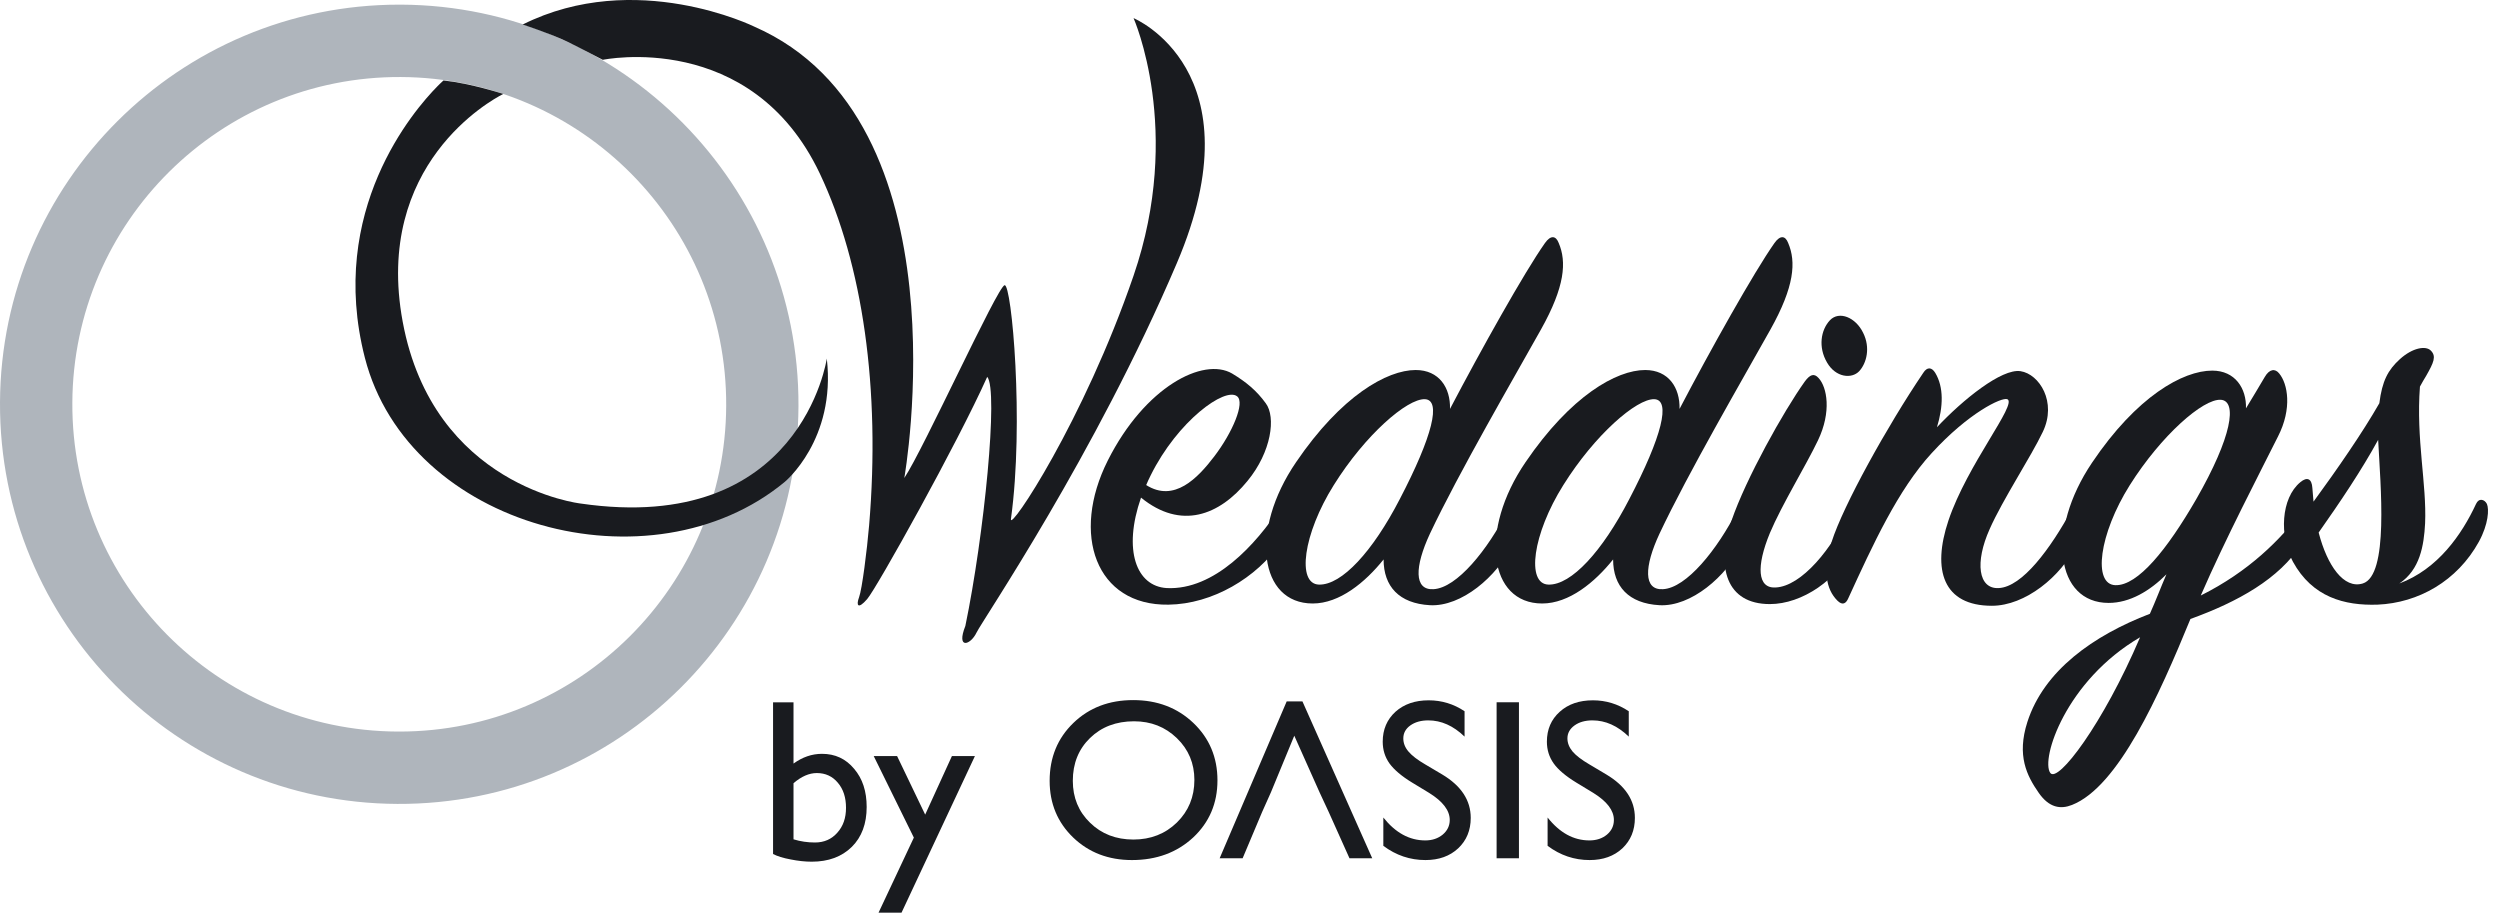 <?xml version="1.0" encoding="UTF-8"?><svg version="1.1" width="126px" height="46px" viewBox="0 0 126.0 46.0" xmlns="http://www.w3.org/2000/svg" xmlns:xlink="http://www.w3.org/1999/xlink"><defs><clipPath id="i0"><path d="M4.21,0 C5.425,0 6.435,0.384 7.244,1.152 C8.05,1.921 8.458,2.886 8.458,4.043 C8.458,5.204 8.046,6.163 7.233,6.925 C6.415,7.682 5.387,8.062 4.147,8.062 C2.963,8.062 1.974,7.682 1.185,6.925 C0.396,6.163 0,5.213 0,4.069 C0,2.892 0.4,1.921 1.196,1.152 C1.991,0.384 2.995,0 4.21,0 Z M4.253,1.068 C3.355,1.068 2.613,1.349 2.035,1.911 C1.457,2.474 1.168,3.192 1.168,4.069 C1.168,4.915 1.457,5.621 2.039,6.183 C2.618,6.748 3.347,7.028 4.221,7.028 C5.097,7.028 5.829,6.74 6.415,6.168 C7,5.592 7.295,4.879 7.295,4.024 C7.295,3.189 7,2.487 6.415,1.921 C5.829,1.352 5.109,1.068 4.253,1.068 Z"></path></clipPath><clipPath id="i1"><path d="M4.172,0 L7.691,7.909 L6.544,7.909 L5.498,5.578 L5.032,4.576 L3.762,1.731 L2.588,4.576 L2.14,5.578 L1.158,7.909 L0,7.909 L3.38,0 L4.172,0 Z"></path></clipPath><clipPath id="i2"><path d="M2.316,0 C2.974,0 3.578,0.185 4.125,0.55 L4.125,1.829 C3.558,1.282 2.951,1.011 2.297,1.011 C1.929,1.011 1.628,1.097 1.39,1.267 C1.154,1.437 1.038,1.655 1.038,1.92 C1.038,2.154 1.121,2.375 1.298,2.582 C1.47,2.786 1.75,3.002 2.137,3.227 L2.998,3.737 C3.955,4.309 4.436,5.038 4.436,5.926 C4.436,6.555 4.222,7.066 3.802,7.461 C3.38,7.853 2.832,8.051 2.154,8.051 C1.378,8.051 0.671,7.813 0.031,7.334 L0.031,5.907 C0.642,6.676 1.346,7.061 2.145,7.061 C2.496,7.061 2.788,6.962 3.024,6.768 C3.258,6.57 3.378,6.325 3.378,6.031 C3.378,5.55 3.031,5.096 2.342,4.668 L1.485,4.148 C0.948,3.822 0.571,3.497 0.341,3.182 C0.115,2.864 0,2.5 0,2.085 C0,1.467 0.218,0.965 0.642,0.577 C1.075,0.191 1.631,0 2.316,0 Z"></path></clipPath><clipPath id="i3"><path d="M1.126,0 L1.126,7.862 L0,7.862 L0,0 L1.126,0 Z"></path></clipPath><clipPath id="i4"><path d="M2.321,0 C2.978,0 3.577,0.185 4.127,0.55 L4.127,1.829 C3.559,1.282 2.952,1.011 2.296,1.011 C1.93,1.011 1.627,1.097 1.392,1.267 C1.157,1.437 1.035,1.655 1.035,1.92 C1.035,2.154 1.125,2.375 1.296,2.582 C1.471,2.786 1.752,3.002 2.138,3.227 L2.995,3.737 C3.955,4.309 4.435,5.038 4.435,5.926 C4.435,6.555 4.221,7.066 3.804,7.461 C3.382,7.853 2.832,8.051 2.156,8.051 C1.381,8.051 0.675,7.813 0.036,7.334 L0.036,5.907 C0.645,6.676 1.345,7.061 2.144,7.061 C2.498,7.061 2.794,6.962 3.028,6.768 C3.261,6.57 3.377,6.325 3.377,6.031 C3.377,5.55 3.032,5.096 2.343,4.668 L1.486,4.148 C0.951,3.822 0.567,3.497 0.343,3.182 C0.117,2.864 0,2.5 0,2.085 C0,1.467 0.216,0.965 0.648,0.577 C1.076,0.191 1.632,0 2.321,0 Z"></path></clipPath><clipPath id="i5"><path d="M1.031,0 L1.031,3.088 C1.479,2.764 1.956,2.597 2.465,2.597 C3.127,2.597 3.666,2.845 4.088,3.354 C4.512,3.85 4.718,4.489 4.718,5.275 C4.718,6.117 4.47,6.79 3.969,7.287 C3.465,7.783 2.791,8.033 1.95,8.033 C1.611,8.033 1.26,7.994 0.889,7.92 C0.51,7.85 0.213,7.757 0,7.646 L0,0 L1.031,0 Z M2.206,3.566 C1.822,3.566 1.429,3.734 1.031,4.078 L1.031,6.906 C1.381,7.014 1.746,7.066 2.113,7.066 C2.575,7.066 2.951,6.899 3.239,6.572 C3.531,6.248 3.677,5.836 3.677,5.318 C3.677,4.802 3.544,4.379 3.265,4.054 C2.995,3.729 2.64,3.566 2.206,3.566 Z"></path></clipPath><clipPath id="i6"><path d="M1.178,0 L2.594,2.952 L3.942,0 L5.101,0 L1.401,7.895 L0.243,7.895 L2.023,4.111 L0,0 L1.178,0 Z"></path></clipPath><clipPath id="i7"><path d="M0.859,4.609 C2.733,0.888 5.676,-0.61 7.119,0.225 C7.837,0.657 8.358,1.09 8.818,1.725 C9.34,2.417 9.109,4.175 7.895,5.646 C6.483,7.377 4.551,8.128 2.532,6.482 C1.609,9.138 2.301,10.954 3.832,11.041 C6.223,11.155 8.328,8.849 9.569,6.945 C9.712,6.714 9.944,6.714 10.058,6.974 C10.175,7.204 10.089,8.011 9.569,8.762 C8.358,10.521 6.137,11.848 3.915,11.877 C0.253,11.933 -1.014,8.33 0.859,4.609 Z M7.377,1.378 C6.772,0.888 4.377,2.618 3.02,5.358 C2.936,5.531 2.85,5.704 2.793,5.849 C4.203,6.742 5.387,5.503 6.223,4.407 C7.147,3.196 7.781,1.694 7.377,1.378 Z"></path></clipPath><clipPath id="i8"><path d="M14.054,0.292 C14.34,-0.112 14.602,-0.082 14.745,0.292 C15.15,1.243 15.063,2.483 13.853,4.647 C12.467,7.125 9.699,11.885 8.255,14.942 C7.477,16.615 7.449,17.797 8.43,17.74 C9.613,17.683 11.172,15.749 12.179,13.76 C12.321,13.499 12.526,13.499 12.64,13.731 C12.756,13.99 12.787,14.742 12.41,15.519 C11.632,17.104 9.843,18.633 8.255,18.547 C6.699,18.461 5.919,17.597 5.919,16.24 C4.997,17.394 3.701,18.461 2.347,18.461 C-0.338,18.461 -0.857,14.799 1.509,11.338 C3.785,7.992 6.093,6.694 7.536,6.694 C8.718,6.694 9.295,7.588 9.266,8.654 C10.825,5.684 13.014,1.763 14.054,0.292 Z M7.997,8.164 C7.102,8.136 4.997,9.954 3.41,12.491 C1.855,14.972 1.537,17.479 2.663,17.509 C3.814,17.538 5.372,15.836 6.729,13.212 C8.399,10.011 8.836,8.194 7.997,8.164 Z"></path></clipPath><clipPath id="i9"><path d="M14.054,0.292 C14.342,-0.112 14.602,-0.082 14.744,0.292 C15.15,1.243 15.062,2.483 13.853,4.647 C12.468,7.125 9.699,11.885 8.259,14.942 C7.479,16.615 7.449,17.797 8.43,17.74 C9.614,17.683 11.17,15.749 12.179,13.76 C12.322,13.499 12.524,13.499 12.64,13.731 C12.754,13.99 12.784,14.742 12.41,15.519 C11.631,17.104 9.842,18.633 8.259,18.547 C6.701,18.461 5.921,17.597 5.921,16.24 C4.999,17.394 3.701,18.461 2.344,18.461 C-0.336,18.461 -0.857,14.799 1.508,11.338 C3.787,7.992 6.094,6.694 7.536,6.694 C8.719,6.694 9.295,7.588 9.269,8.654 C10.823,5.684 13.018,1.763 14.054,0.292 Z M7.996,8.164 C7.105,8.136 4.999,9.954 3.413,12.491 C1.855,14.972 1.536,17.479 2.663,17.509 C3.815,17.538 5.373,15.836 6.73,13.212 C8.402,10.011 8.834,8.194 7.996,8.164 Z"></path></clipPath><clipPath id="i10"><path d="M4.74,0.151 C5.168,0.612 5.4,1.852 4.708,3.294 C4.103,4.564 2.891,6.525 2.284,7.967 C1.593,9.641 1.652,10.764 2.575,10.707 C3.87,10.65 5.458,8.746 6.322,6.757 C6.466,6.496 6.669,6.525 6.787,6.757 C7.015,7.218 6.931,7.824 6.584,8.545 C5.721,10.331 3.9,11.544 2.284,11.544 C0.093,11.544 -0.454,9.698 0.354,7.333 C1.075,5.226 2.975,1.825 4.045,0.326 C4.303,-0.022 4.508,-0.109 4.74,0.151 Z"></path></clipPath><clipPath id="i11"><path d="M2.099,0.862 C2.474,1.612 2.272,2.39 1.901,2.793 C1.52,3.197 0.715,3.112 0.281,2.361 C-0.178,1.583 -0.035,0.717 0.425,0.226 C0.888,-0.263 1.727,0.083 2.099,0.862 Z"></path></clipPath><clipPath id="i12"><path d="M5.484,0.226 C5.918,0.947 5.888,1.928 5.569,2.967 C6.868,1.582 8.831,-0.004 9.781,0.14 C10.732,0.285 11.626,1.698 10.905,3.198 C10.301,4.467 8.889,6.6 8.225,8.1 C7.474,9.773 7.649,11.129 8.684,11.072 C9.868,11.013 11.279,9.11 12.379,7.092 C12.519,6.831 12.724,6.831 12.866,7.063 C13.068,7.379 13.011,8.042 12.609,8.88 C11.829,10.493 10.013,11.964 8.339,11.964 C5.888,11.964 5.309,10.176 6.148,7.668 C7.098,4.84 9.637,1.784 9.117,1.553 C8.831,1.439 7.157,2.246 5.309,4.265 C3.609,6.11 2.341,8.88 1.099,11.59 C0.986,11.85 0.812,11.964 0.552,11.705 C-0.023,11.129 -0.198,10.176 0.264,8.735 C0.842,6.918 3.062,2.91 4.878,0.226 C5.078,-0.09 5.309,-0.06 5.484,0.226 Z"></path></clipPath><clipPath id="i13"><path d="M12.196,0.341 C12.43,-0.062 12.717,-0.092 12.922,0.168 C13.353,0.688 13.584,1.926 12.863,3.34 C11.996,5.071 10.181,8.561 8.969,11.359 C11.391,10.147 12.977,8.561 14.133,7.031 C14.305,6.801 14.565,6.801 14.622,7.09 C14.678,7.348 14.535,7.984 14.046,8.762 C12.922,10.521 10.844,11.674 8.448,12.541 C6.865,16.406 4.814,20.99 2.482,21.913 C1.903,22.144 1.327,22.057 0.805,21.308 C0.202,20.442 -0.315,19.433 0.23,17.731 C1.067,15.136 3.55,13.378 6.404,12.28 C6.691,11.646 6.95,10.954 7.239,10.29 C6.404,11.128 5.394,11.732 4.325,11.732 C1.672,11.732 1.156,8.127 3.488,4.666 C5.738,1.32 8.074,0.024 9.546,0.024 C10.7,0.024 11.277,0.918 11.247,1.926 C11.594,1.351 11.911,0.83 12.196,0.341 Z M5.911,13.463 C2.162,15.654 0.894,19.605 1.383,20.298 C1.759,20.845 4.038,17.847 5.911,13.463 Z M9.979,1.494 C9.084,1.437 6.979,3.283 5.394,5.792 C3.834,8.273 3.519,10.811 4.67,10.838 C5.796,10.868 7.268,9.051 8.736,6.512 C10.557,3.34 10.814,1.552 9.979,1.494 Z"></path></clipPath><clipPath id="i14"><path d="M5.843,0.563 C6.48,-0.012 7.144,-0.128 7.402,0.131 C7.692,0.42 7.547,0.736 7.17,1.4 C7.055,1.573 6.971,1.746 6.854,1.947 C6.653,4.601 7.201,6.85 7.114,8.841 C7.055,9.965 6.854,11.175 5.816,11.87 C7.749,11.148 8.959,9.417 9.681,7.86 C9.825,7.542 10.112,7.629 10.229,7.86 C10.343,8.12 10.313,8.869 9.825,9.764 C8.73,11.753 6.768,12.849 4.721,12.936 C3.047,12.993 1.432,12.561 0.452,10.772 C-0.24,9.474 -0.154,7.571 0.827,6.764 C1.173,6.475 1.403,6.59 1.432,7.052 C1.461,7.283 1.461,7.513 1.49,7.745 C2.672,6.129 3.97,4.255 4.808,2.785 C4.951,1.659 5.241,1.111 5.843,0.563 Z M4.748,4.63 C3.913,6.158 2.846,7.745 1.749,9.302 C2.182,10.974 3.017,12.158 3.97,11.87 C5.298,11.464 4.864,6.937 4.748,4.63 Z"></path></clipPath><clipPath id="i15"><path d="M20.219,0 C31.329,0.054 40.296,9.115 40.243,20.238 C40.193,31.364 31.139,40.337 20.027,40.283 C8.913,40.233 -0.051,31.169 3.55271368e-15,20.045 C0.054,8.954 9.05,0 20.12,0 Z M20.203,3.648 C11.103,3.604 3.69,10.956 3.646,20.063 C3.601,29.174 10.942,36.595 20.044,36.637 L20.127,36.637 C29.188,36.637 36.556,29.307 36.6,20.222 C36.641,11.112 29.299,3.693 20.203,3.648 Z"></path></clipPath><clipPath id="i16"><path d="M0,1.236 C5.69,-1.607 11.679,1.344 11.679,1.344 C22.447,6.064 19.235,24.091 19.235,24.091 C20.196,22.657 23.929,14.446 24.29,14.374 C24.645,14.304 25.282,21.299 24.609,26.16 C24.515,26.844 28.274,21.224 30.789,13.895 C33.306,6.568 30.789,0.913 30.789,0.913 C30.789,0.913 37.116,3.541 32.973,13.258 C28.832,22.975 23.182,31.246 22.875,31.883 C22.569,32.524 21.84,32.741 22.312,31.548 C23.256,26.999 23.99,19.65 23.414,18.993 C21.917,22.34 17.841,29.642 17.363,30.194 C16.888,30.742 16.804,30.502 16.955,30.102 C17.106,29.7 17.355,27.731 17.462,26.471 C18.04,19.619 17.143,13.322 14.98,8.754 C11.523,1.455 4.038,3.015 4.038,3.015 C4.038,3.015 2.997,2.467 2.233,2.092 C1.469,1.718 0,1.236 0,1.236 Z"></path></clipPath><clipPath id="i17"><path d="M4.435,0 C5.841,0.152 7.45,0.681 7.45,0.681 L7.409,0.702 C6.857,0.984 0.911,4.223 2.379,12.157 C3.918,20.474 11.341,21.322 11.341,21.322 C22.465,22.946 23.755,14.016 23.755,14.016 C24.226,18.113 21.63,20.237 21.63,20.237 C14.913,25.793 2.669,22.543 0.473,13.974 C-1.428,6.557 2.931,1.509 4.137,0.287 L4.25,0.174 C4.367,0.059 4.435,0 4.435,0 Z"></path></clipPath></defs><g transform="translate(52.902 35.285)"><g clip-path="url(#i0)"><polygon points="0,0 8.458,0 8.458,8.062 0,8.062 0,0" stroke="none" fill="#191B1F"></polygon></g></g><g transform="translate(61.47 35.349)"><g clip-path="url(#i1)"><polygon points="0,0 7.691,0 7.691,7.909 0,7.909 0,0" stroke="none" fill="#191B1F"></polygon></g></g><g transform="translate(69.689 35.296)"><g clip-path="url(#i2)"><polygon points="0,0 4.436,0 4.436,8.051 0,8.051 0,0" stroke="none" fill="#191B1F"></polygon></g></g><g transform="translate(75.429 35.395)"><g clip-path="url(#i3)"><polygon points="0,0 1.126,0 1.126,7.862 0,7.862 0,0" stroke="none" fill="#191B1F"></polygon></g></g><g transform="translate(77.963 35.296)"><g clip-path="url(#i4)"><polygon points="0,0 4.435,0 4.435,8.051 0,8.051 0,0" stroke="none" fill="#191B1F"></polygon></g></g><g transform="translate(38.962 35.396)"><g clip-path="url(#i5)"><polygon points="0,0 4.718,0 4.718,8.033 0,8.033 0,0" stroke="none" fill="#191B1F"></polygon></g></g><g transform="translate(44.035 38.105)"><g clip-path="url(#i6)"><polygon points="0,0 5.101,0 5.101,7.895 0,7.895 0,0" stroke="none" fill="#191B1F"></polygon></g></g><g transform="translate(54.975 18.598)"><g clip-path="url(#i7)"><polygon points="2.66453526e-15,-4.4408921e-15 10.104,-4.4408921e-15 10.104,11.878 2.66453526e-15,11.878 2.66453526e-15,-4.4408921e-15" stroke="none" fill="#191B1F"></polygon></g></g><g transform="translate(63.814 11.955)"><g clip-path="url(#i8)"><polygon points="1.57651669e-14,3.49720253e-15 14.963,3.49720253e-15 14.963,18.551 1.57651669e-14,18.551 1.57651669e-14,3.49720253e-15" stroke="none" fill="#191B1F"></polygon></g></g><g transform="translate(75.38 11.955)"><g clip-path="url(#i9)"><polygon points="-1.17683641e-14,3.49720253e-15 14.962,3.49720253e-15 14.962,18.551 -1.17683641e-14,18.551 -1.17683641e-14,3.49720253e-15" stroke="none" fill="#191B1F"></polygon></g></g><g transform="translate(86.917 18.902)"><g clip-path="url(#i10)"><polygon points="4.88498131e-15,5.88418203e-15 6.914,5.88418203e-15 6.914,11.544 4.88498131e-15,11.544 4.88498131e-15,5.88418203e-15" stroke="none" fill="#191B1F"></polygon></g></g><g transform="translate(91.804 15.914)"><g clip-path="url(#i11)"><polygon points="1.02140518e-14,3.27515792e-15 2.299,3.27515792e-15 2.299,3.032 1.02140518e-14,3.032 1.02140518e-14,3.27515792e-15" stroke="none" fill="#191B1F"></polygon></g></g><g transform="translate(92.053 18.567)"><g clip-path="url(#i12)"><polygon points="-1.87627691e-14,-2.08166817e-15 12.979,-2.08166817e-15 12.979,11.964 -1.87627691e-14,11.964 -1.87627691e-14,-2.08166817e-15" stroke="none" fill="#191B1F"></polygon></g></g><g transform="translate(101.95 18.655)"><g clip-path="url(#i13)"><polygon points="-3.5249581e-15,0 14.633,0 14.633,22.026 -3.5249581e-15,22.026 -3.5249581e-15,0" stroke="none" fill="#191B1F"></polygon></g></g><g transform="translate(115.111 17.538)"><g clip-path="url(#i14)"><polygon points="2.3869795e-14,8.8817842e-16 10.284,8.8817842e-16 10.284,12.941 2.3869795e-14,12.941 2.3869795e-14,8.8817842e-16" stroke="none" fill="#191B1F"></polygon></g></g><g transform="translate(-3.552713678800501e-15 0.234)"><g clip-path="url(#i15)"><polygon points="-0,0 40.243,0 40.243,40.284 -0,40.284 -0,0" stroke="none" fill="#AFB5BC"></polygon></g></g><g transform="translate(26.342 0.0)"><g clip-path="url(#i16)"><polygon points="0,1.99840144e-15 34.38,1.99840144e-15 34.38,32.404 0,32.404 0,1.99840144e-15" stroke="none" fill="#191B1F"></polygon></g></g><g transform="translate(17.916 4.055)"><g clip-path="url(#i17)"><polygon points="-2.48689958e-14,0 23.812,0 23.812,22.987 -2.48689958e-14,22.987 -2.48689958e-14,0" stroke="none" fill="#191B1F"></polygon></g></g></svg>